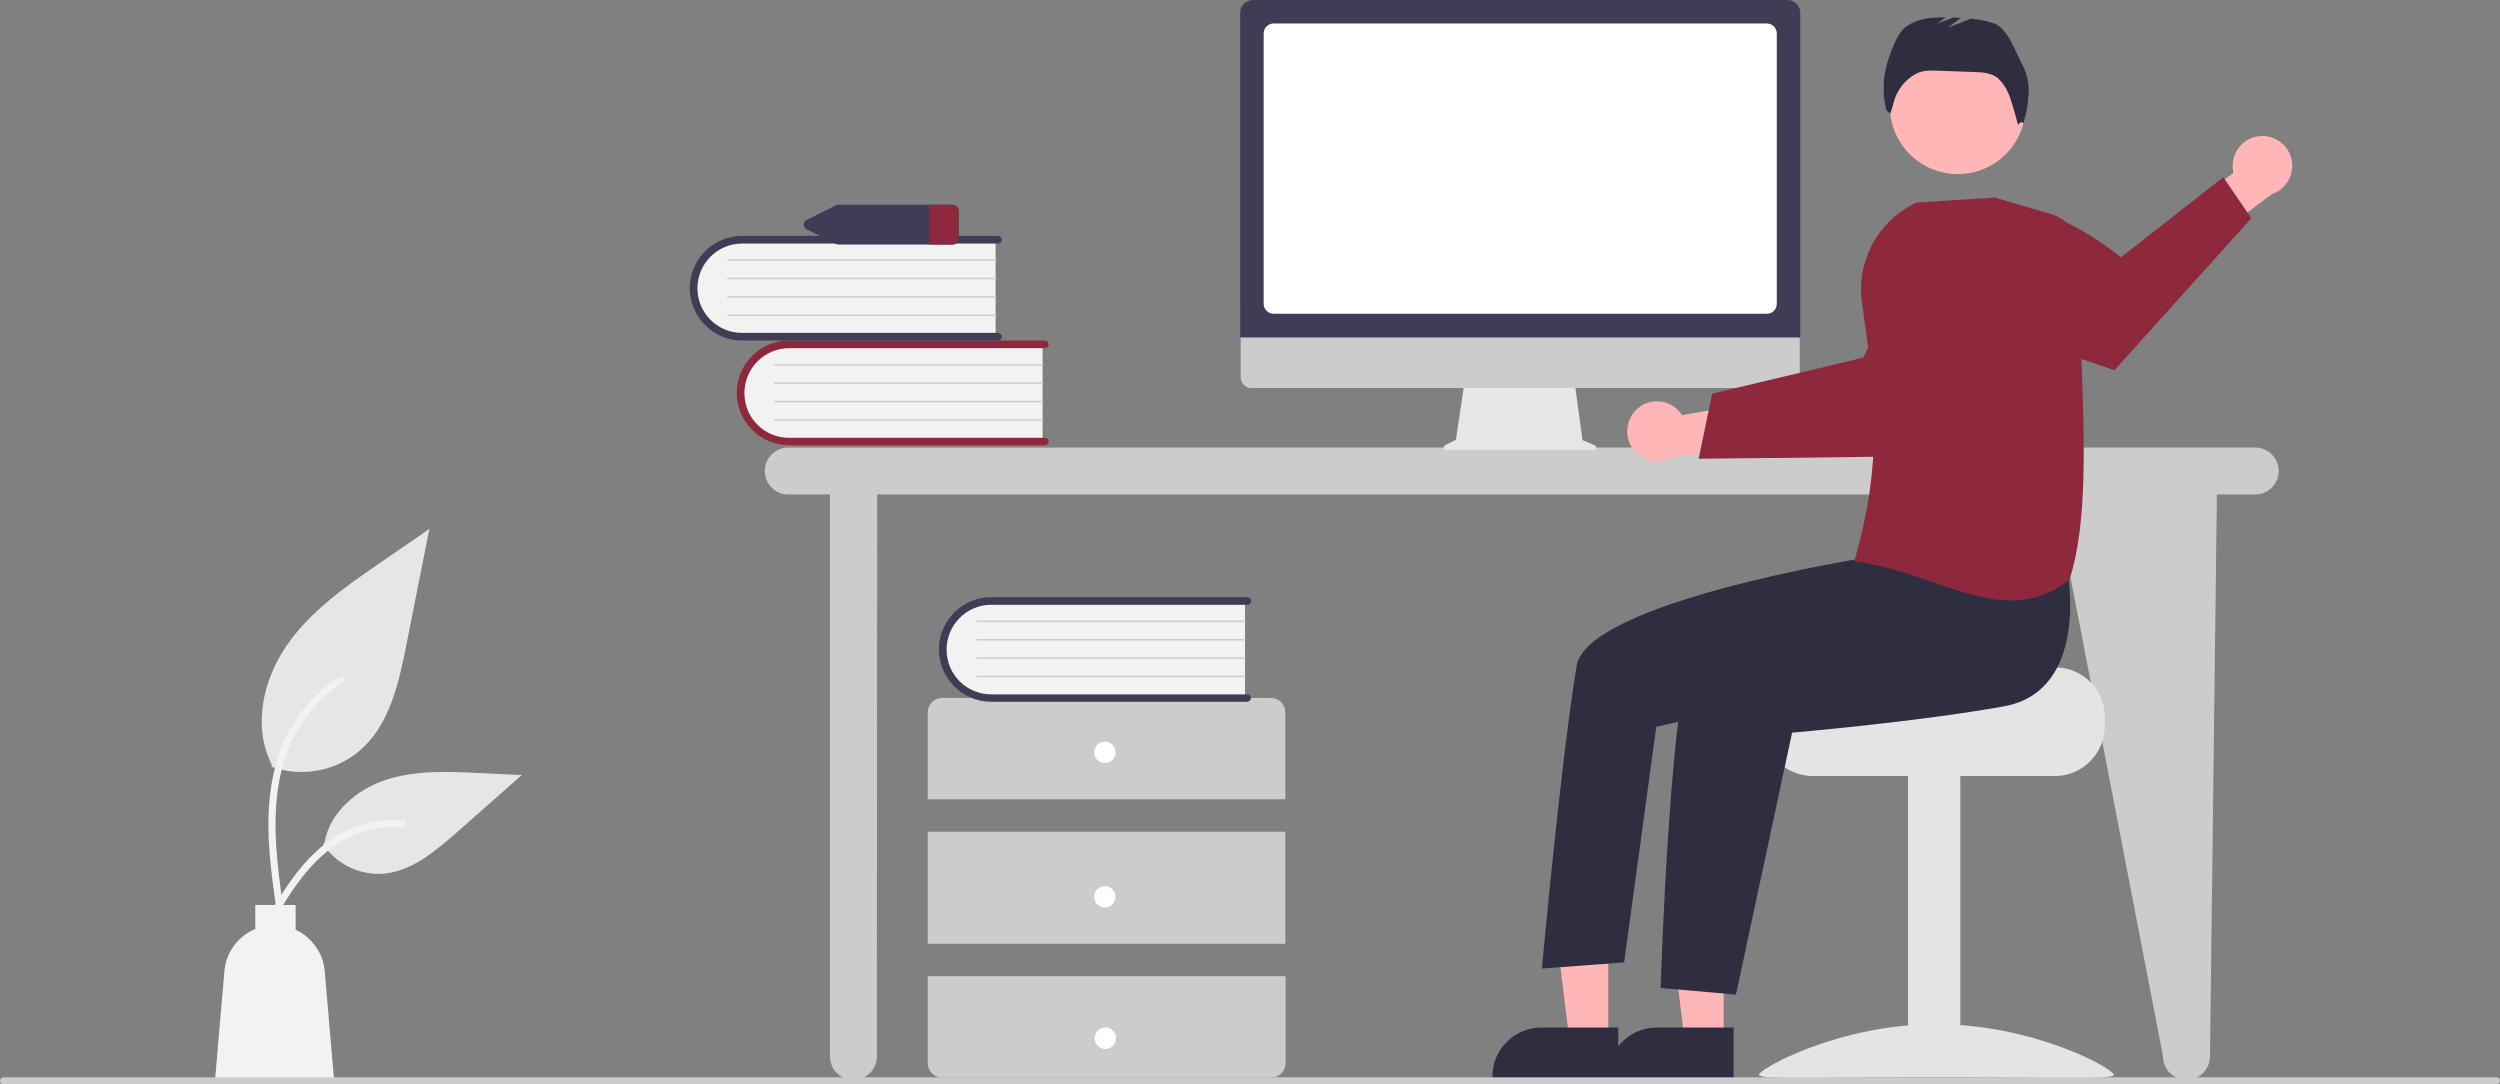 <?xml version="1.0" encoding="utf-8"?>
<!-- Generator: Adobe Illustrator 25.4.1, SVG Export Plug-In . SVG Version: 6.00 Build 0)  -->
<svg version="1.1" id="b19d21a7-7bc0-44bd-ab2a-ad7473c6bec7"
	 xmlns="http://www.w3.org/2000/svg" xmlns:xlink="http://www.w3.org/1999/xlink" x="0px" y="0px" viewBox="0 0 979.3 424.8"
	 style="enable-background:new 0 0 979.3 424.8;" xml:space="preserve">
<rect x="0" y="0" width="979.3" height="424.8" fill="#808080" stroke="none"/>
<style type="text/css">
	.st0{fill:#CCCCCC;}
	.st1{fill:#F2F2F2;}
	.st2{fill:#8E283D;}
	.st3{fill:#3F3D56;}
	.st4{fill:#FFFFFF;}
	.st5{fill:#E6E6E6;}
	.st6{fill:#FFB6B6;}
	.st7{fill:#E4E4E4;}
	.st8{fill:#2F2E41;}
</style>
<path class="st0" d="M883.4,175.3H308.8c-5.1,0-9.2,4.1-9.2,9.2s4.1,9.2,9.2,9.2h16.3v220.1c0,5.1,4.1,9.2,9.2,9.2s9.2-4.1,9.2-9.2
	l0.1-220.1h461.2l42.5,220.1c0,5.1,4.1,9.2,9.2,9.2c5.1,0,9.2-4.1,9.2-9.2l2.7-220.1h15c5.1,0,9.2-4.1,9.2-9.2
	S888.5,175.3,883.4,175.3L883.4,175.3z"/>
<path class="st1" d="M408.4,134.3v39h-97.6c-10.8,0.4-19.8-8-20.2-18.8c-0.4-10.8,8-19.8,18.8-20.2c0.5,0,0.9,0,1.4,0H408.4z"/>
<path class="st2" d="M410.8,172.9c0,0.8-0.7,1.5-1.5,1.5H309.1c-11.3,0-20.5-9.2-20.5-20.5s9.2-20.5,20.5-20.5h100.2
	c0.8,0,1.5,0.7,1.5,1.5s-0.7,1.5-1.5,1.5l0,0H309.1c-9.7,0-17.5,7.9-17.5,17.6c0,9.7,7.8,17.5,17.5,17.5h100.2
	C410.1,171.4,410.8,172.1,410.8,172.9z"/>
<path class="st0" d="M408.4,143.3H303.5c-0.2,0-0.3-0.1-0.3-0.3s0.1-0.3,0.3-0.3l0,0h104.9c0.2,0,0.3,0.1,0.3,0.3
	C408.7,143.1,408.6,143.3,408.4,143.3z"/>
<path class="st0" d="M408.4,150.4H303.5c-0.2,0-0.3-0.1-0.3-0.3s0.1-0.3,0.3-0.3l0,0h104.9c0.2,0,0.3,0.1,0.3,0.3
	C408.7,150.3,408.6,150.4,408.4,150.4z"/>
<path class="st0" d="M408.4,157.6H303.5c-0.2,0-0.3-0.1-0.3-0.3s0.1-0.3,0.3-0.3l0,0h104.9c0.2,0,0.3,0.1,0.3,0.3
	C408.7,157.5,408.6,157.6,408.4,157.6z"/>
<path class="st0" d="M408.4,164.8H303.5c-0.2,0-0.3-0.1-0.3-0.3s0.1-0.3,0.3-0.3h104.9c0.2,0,0.3,0.1,0.3,0.3
	C408.7,164.7,408.6,164.8,408.4,164.8z"/>
<path class="st1" d="M390,93.2v39h-97.6c-10.8,0.4-19.8-8-20.2-18.8c-0.4-10.8,8-19.8,18.8-20.2c0.5,0,0.9,0,1.4,0H390z"/>
<path class="st3" d="M392.4,131.9c0,0.8-0.7,1.5-1.5,1.5H290.7c-11.3,0-20.5-9.2-20.5-20.5s9.2-20.5,20.5-20.5h100.2
	c0.8,0,1.5,0.7,1.5,1.5s-0.7,1.5-1.5,1.5H290.7c-9.7,0-17.5,7.9-17.5,17.5c0,9.7,7.8,17.5,17.5,17.5h100.2
	C391.7,130.4,392.4,131.1,392.4,131.9z"/>
<path class="st0" d="M390,102.2H285.1c-0.2,0-0.3-0.1-0.3-0.3c0-0.2,0.1-0.3,0.3-0.3l0,0H390c0.2,0,0.3,0.1,0.3,0.3
	S390.2,102.2,390,102.2z"/>
<path class="st0" d="M390,109.4H285.1c-0.2,0-0.3-0.1-0.3-0.3c0-0.2,0.1-0.3,0.3-0.3l0,0H390c0.2,0,0.3,0.1,0.3,0.3
	S390.2,109.4,390,109.4z"/>
<path class="st0" d="M390,116.6H285.1c-0.2,0-0.3-0.1-0.3-0.3c0-0.2,0.1-0.3,0.3-0.3l0,0H390c0.2,0,0.3,0.1,0.3,0.3
	S390.2,116.6,390,116.6z"/>
<path class="st0" d="M390,123.8H285.1c-0.2,0-0.3-0.1-0.3-0.3c0-0.2,0.1-0.3,0.3-0.3l0,0H390c0.2,0,0.3,0.1,0.3,0.3
	C390.3,123.7,390.2,123.8,390,123.8z"/>
<path class="st0" d="M503.5,313.1v-34c0-3.1-2.5-5.7-5.7-5.7H369.1c-3.1,0-5.7,2.5-5.7,5.7v34H503.5z"/>
<rect x="363.4" y="325.8" class="st0" width="140.1" height="43.9"/>
<path class="st0" d="M363.4,382.4v34c0,3.1,2.5,5.7,5.7,5.7h128.8c3.1,0,5.7-2.5,5.7-5.7v-34H363.4z"/>
<circle class="st4" cx="432.8" cy="294.7" r="4.2"/>
<circle class="st4" cx="432.8" cy="351.3" r="4.2"/>
<circle class="st4" cx="433" cy="406.7" r="4.2"/>
<path class="st1" d="M487.7,234.7v39h-97.6c-10.8,0.4-19.8-8-20.2-18.8c-0.4-10.8,8-19.8,18.8-20.2c0.5,0,0.9,0,1.4,0L487.7,234.7
	L487.7,234.7z"/>
<path class="st3" d="M490,273.4c0,0.8-0.7,1.5-1.5,1.5H388.3c-11.3,0-20.5-9.2-20.5-20.5c0-11.3,9.2-20.5,20.5-20.5l0,0h100.3
	c0.8,0,1.5,0.7,1.5,1.5s-0.7,1.5-1.5,1.5l0,0H388.3c-9.7,0-17.5,7.9-17.5,17.6s7.8,17.5,17.5,17.5h100.2
	C489.4,271.9,490,272.6,490,273.4z"/>
<path class="st0" d="M487.7,243.7H382.8c-0.2,0-0.3-0.1-0.3-0.3s0.1-0.3,0.3-0.3l0,0h104.9c0.2,0,0.3,0.1,0.3,0.3
	C487.9,243.6,487.8,243.7,487.7,243.7L487.7,243.7z"/>
<path class="st0" d="M487.7,250.9H382.8c-0.2,0-0.3-0.1-0.3-0.3s0.1-0.3,0.3-0.3l0,0h104.9c0.2,0,0.3,0.1,0.3,0.3
	C487.9,250.8,487.8,250.9,487.7,250.9L487.7,250.9z"/>
<path class="st0" d="M487.7,258.1H382.8c-0.2,0-0.3-0.1-0.3-0.3c0-0.2,0.1-0.3,0.3-0.3h104.9c0.2,0,0.3,0.1,0.3,0.3
	C487.9,258,487.8,258.1,487.7,258.1L487.7,258.1z"/>
<path class="st0" d="M487.7,265.3H382.8c-0.2,0-0.3-0.1-0.3-0.3c0-0.2,0.1-0.3,0.3-0.3l0,0h104.9c0.2,0,0.3,0.1,0.3,0.3
	C487.9,265.2,487.8,265.3,487.7,265.3L487.7,265.3z"/>
<path class="st3" d="M373,80.2h-44.5c-0.4,0-0.8,0.1-1.2,0.3l-11.2,5.6c-1,0.4-1.5,1.6-1.1,2.7c0.2,0.5,0.6,0.9,1.1,1.1l11.2,5.6
	c0.4,0.2,0.8,0.3,1.2,0.3H373c1.3,0.1,2.4-0.9,2.5-2.2V82.4C375.4,81.1,374.3,80.2,373,80.2z"/>
<path class="st2" d="M375.5,82.4v11.2c-0.1,1.3-1.2,2.2-2.5,2.2h-8.9V80.2h8.9C374.3,80.2,375.4,81.1,375.5,82.4z"/>
<path class="st5" d="M106.4,300.4c11.6,4.1,24.6,1.8,34.1-6c12-10,15.7-26.6,18.7-41.9c3-15.1,6-30.2,9-45.3l-18.9,13
	c-13.6,9.3-27.5,19-36.9,32.5c-9.4,13.5-13.5,32-6,46.7"/>
<path class="st1" d="M108.1,355.2c-1.9-13.9-3.9-28-2.5-42.1c1.2-12.5,5-24.7,12.8-34.7c4.1-5.3,9.1-9.8,14.8-13.4
	c1.5-0.9,2.8,1.4,1.4,2.3c-9.8,6.2-17.4,15.4-21.7,26.2c-4.7,12-5.5,25.1-4.7,37.9c0.5,7.7,1.5,15.4,2.6,23.1
	c0.2,0.7-0.2,1.4-0.9,1.7C109,356.4,108.3,355.9,108.1,355.2L108.1,355.2z"/>
<path class="st5" d="M126.5,330.6c5,7.6,13.6,12,22.7,11.7c11.5-0.5,21-8.6,29.7-16.2l25.5-22.5l-16.9-0.8
	c-12.1-0.6-24.6-1.1-36.1,2.6s-22.2,12.7-24.3,24.7"/>
<path class="st1" d="M102.7,363.2c9.2-16.3,19.9-34.4,38.9-40.1c5.3-1.6,10.9-2.2,16.4-1.7c1.7,0.1,1.3,2.8-0.4,2.7
	c-9.2-0.8-18.5,1.7-26.1,6.9c-7.4,5-13.1,12-18,19.4c-3,4.5-5.6,9.3-8.3,14C104.3,365.8,101.8,364.7,102.7,363.2L102.7,363.2z"/>
<path class="st1" d="M87.9,380.4c0.6-7.3,5.3-13.7,12.1-16.5v-9.4h15.8v9.7c6.4,3,10.8,9.1,11.4,16.2l3.7,43.1H84.2L87.9,380.4z"/>
<path class="st5" d="M624.6,174.4l-4.7-2l-3.2-23.5h-42.9l-3.5,23.4l-4.2,2.1c-0.5,0.2-0.7,0.8-0.4,1.3c0.2,0.3,0.5,0.6,0.9,0.6
	h57.7c0.6,0,1-0.4,1-1C625.2,174.9,625,174.5,624.6,174.4z"/>
<path class="st0" d="M700.9,152H490.2c-2.3,0-4.2-1.9-4.2-4.2v-29.7h219v29.7C705,150.1,703.2,152,700.9,152z"/>
<path class="st3" d="M705.2,132.2H485.8V5c0-2.8,2.3-5,5-5h209.4c2.8,0,5,2.3,5,5L705.2,132.2z"/>
<path class="st4" d="M692.1,122.9H498.9c-2.1,0-3.9-1.7-3.9-3.9V13.1c0-2.1,1.7-3.9,3.9-3.9h193.2c2.1,0,3.9,1.7,3.9,3.9V119
	C696,121.2,694.3,122.9,692.1,122.9z"/>
<path class="st6" d="M641.2,160.3c4.7-4.4,12.1-4.1,16.4,0.7c0.5,0.5,0.9,1,1.3,1.6L685,158l6.7,15.2l-37,6
	c-5.7,3.1-12.8,1-15.9-4.6C636.3,169.8,637.3,163.9,641.2,160.3z"/>
<path class="st2" d="M665.4,179.7l27.2-0.3h3.4l55.4-0.7c0,0,15.1-14.4,28.2-29.1l-1.8-13.3c-1.8-13-8.3-25-18.2-33.6
	c-18.8,12.5-29.7,37.4-29.7,37.4l-34.4,8.2l-3.4,0.8l-21.4,5.1L665.4,179.7z"/>
<path class="st7" d="M804.9,261.4H754c0,2.2-55.6,3.9-55.6,3.9c-1.2,0.9-2.3,2-3.3,3.2c-3,3.5-4.6,8-4.6,12.6v3.2
	c0,10.9,8.8,19.7,19.7,19.7h94.6c10.9,0,19.7-8.8,19.7-19.7v-3.2C824.6,270.2,815.8,261.4,804.9,261.4z"/>
<rect x="747.4" y="303.2" class="st7" width="20.5" height="118.5"/>
<path class="st7" d="M689,421c0,2.2,31.1,0.9,69.5,0.9s69.5,1.4,69.5-0.9s-31.1-19.8-69.5-19.8S689,418.8,689,421z"/>
<polygon class="st6" points="675.2,407.5 659.9,407.5 652.6,348.5 675.2,348.5 "/>
<path class="st8" d="M679.1,422.3h-49.3v-0.6c0-10.6,8.6-19.2,19.2-19.2l0,0h30.1V422.3z"/>
<polygon class="st6" points="630,407.5 614.8,407.5 607.5,348.5 630,348.5 "/>
<path class="st8" d="M633.9,422.3h-49.3v-0.6c0-10.6,8.6-19.2,19.2-19.2l0,0h30.1V422.3z"/>
<circle class="st6" cx="766.9" cy="41.6" r="26.6"/>
<path class="st8" d="M809.9,223.6c0,0,8.9,47.1-25,53.1C751,282.8,702,287,702,287l-22,102.6l-29.5-2.6c0,0,3.9-123.5,13.6-133.1
	s70.7-38.6,70.7-38.6L809.9,223.6z"/>
<path class="st8" d="M743.6,203.9l-14.8,14.9c0,0-107.1,17.2-111.2,42c-6.2,37.3-13.6,118.6-13.6,118.6l32.2-2.4l12.6-92.3
	l51.5-11.7l58.6-31.9L743.6,203.9z"/>
<path class="st8" d="M792.4,25.8c-2.6-4.9-6-14.8-11.2-16.6c-2.9-1-6-1.6-9.1-1.9l-9,3.5L768,7c-1-0.1-1.9-0.1-2.9-0.1L759,9.2
	l3.1-2.4c-5.7-0.1-11.5,0.5-15.9,4c-3.7,2.9-7.4,14.1-8,18.8c-0.6,4.5-0.4,9.1,0.7,13.5l1.5,1.5c0.5-1.2,0.9-2.5,1.2-3.8
	c1.1-5,4.3-9.3,8.7-11.8h0.1c2.6-1.5,5.7-1.4,8.7-1.3l14,0.5c3.4,0.1,7,0.3,9.6,2.5c1.7,1.6,3,3.5,3.9,5.6
	c1.3,2.6,3.9,12.6,3.9,12.6s1.4-1.9,2.1-0.5c1.1-3.7,1.8-7.4,2-11.2C794.9,33,794.2,29.2,792.4,25.8z"/>
<path class="st6" d="M885.4,53.3c-6.4,0.4-11.2,6-10.8,12.4c0,0.7,0.2,1.4,0.3,2l-21.4,15.8l6.4,15.3l29.9-22.7
	c6.1-2,9.5-8.5,7.6-14.7C895.7,56.3,890.7,52.9,885.4,53.3L885.4,53.3z"/>
<path class="st2" d="M881.9,85.5L828.3,145c0,0-25.6-8.2-45.4-17.1l-8.9-27.3c-2.1-6.3-2.9-13-2.6-19.7
	c27.5-7.3,59.4,19.9,59.4,19.9l40.1-31.4L881.9,85.5z"/>
<path class="st2" d="M757,228c-9.6-3.3-19.4-6.7-30.1-8l-0.5-0.1l0.1-0.4c11-38.7,8.3-63.5,2.9-100.7c-2.4-16.5,6.4-32.6,21.5-39.5
	h0.1l30.4-1.9h0.1l22.1,6.5c6.5,1.9,11,8,10.9,14.8c-0.2,12.2,0.3,25.9,0.8,40.4c1.2,32.5,2.5,66-4.6,87.8v0.1l-0.1,0.1
	c-6.5,5.3-14.7,8.2-23.1,8.1C777.6,235.2,767.4,231.6,757,228z"/>
<path class="st0" d="M977.9,424.8H1.4c-0.8,0-1.4-0.6-1.4-1.4s0.6-1.4,1.4-1.4h976.5c0.8,0,1.4,0.6,1.4,1.4S978.7,424.8,977.9,424.8
	z"/>
</svg>
